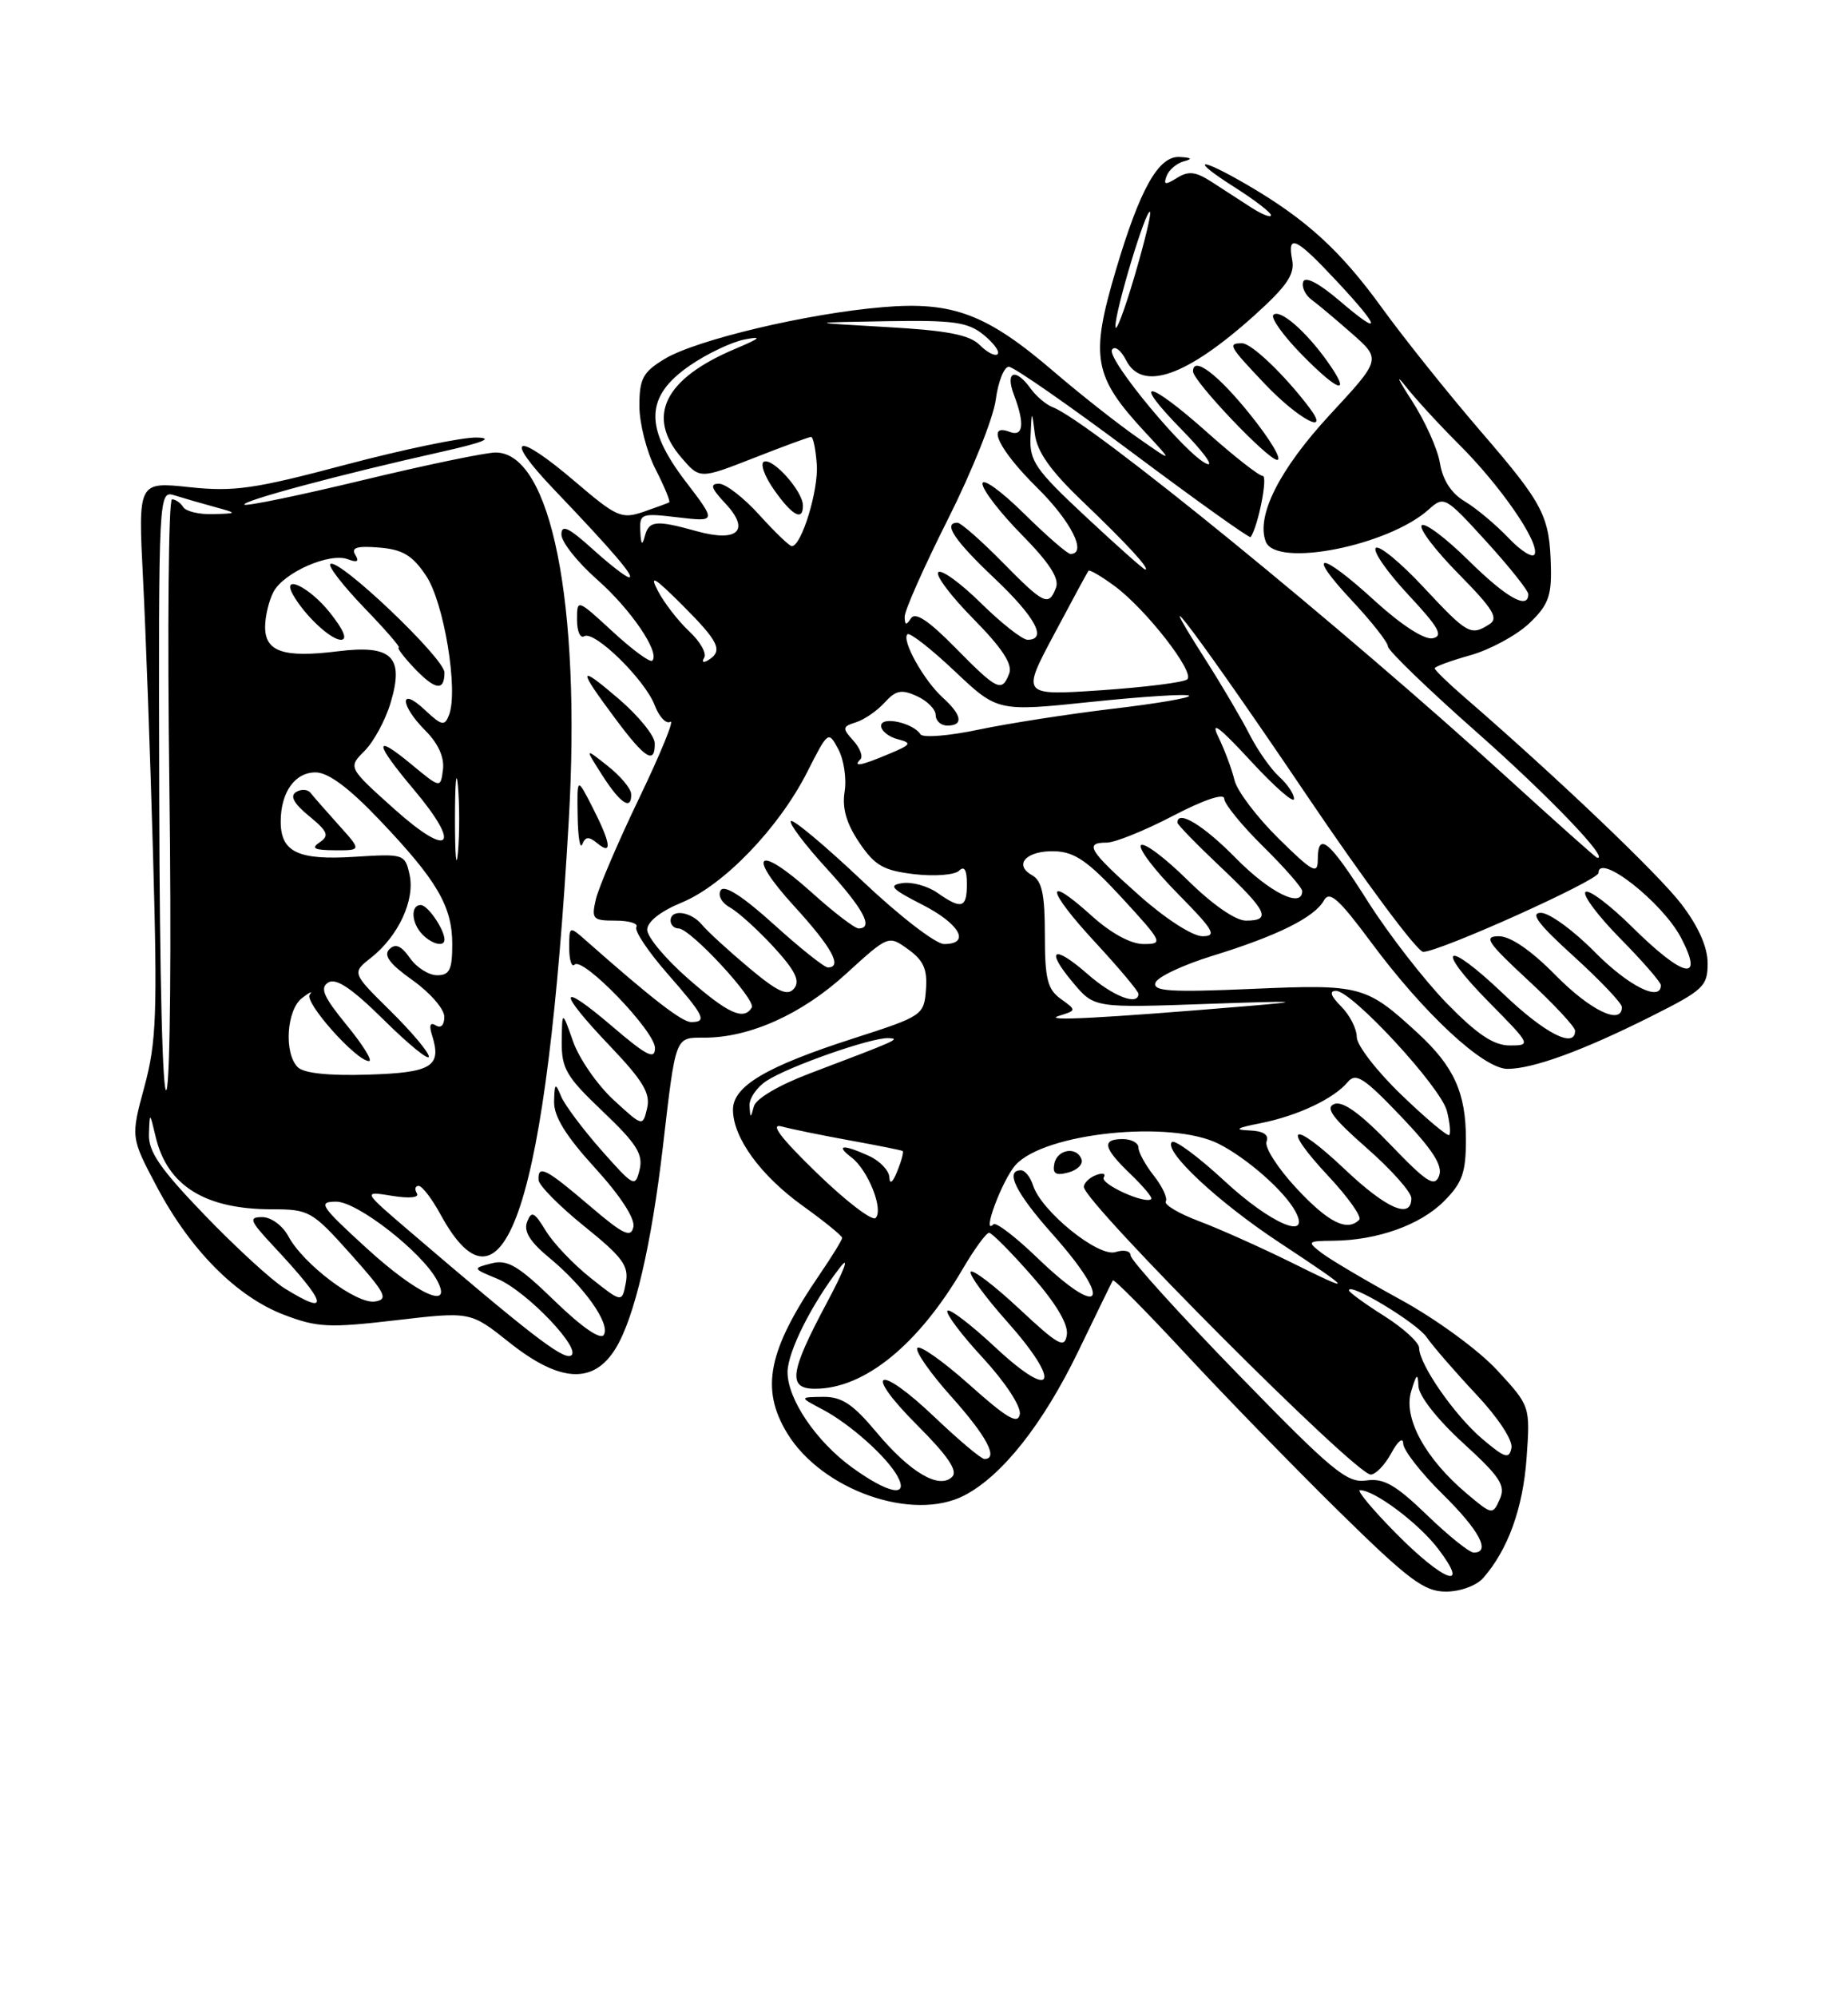 <?xml version="1.0" encoding="UTF-8" standalone="no"?>
<!DOCTYPE svg PUBLIC "-//W3C//DTD SVG 1.1//EN" "http://www.w3.org/Graphics/SVG/1.1/DTD/svg11.dtd" >
<svg xmlns="http://www.w3.org/2000/svg" xmlns:xlink="http://www.w3.org/1999/xlink" version="1.1" viewBox="0 0 237 256">
 <g >
 <path fill="currentColor"
d=" M 190.22 202.25 C 193.39 198.64 195.32 193.31 195.78 186.87 C 196.25 180.23 196.25 180.23 192.02 175.64 C 189.64 173.06 184.22 169.10 179.64 166.59 C 175.16 164.14 170.60 161.44 169.50 160.60 C 167.59 159.13 167.65 159.06 171.00 159.03 C 176.66 158.97 182.14 157.01 185.17 153.98 C 187.54 151.61 188.00 150.32 188.00 146.03 C 188.00 140.07 186.47 136.70 181.84 132.43 C 175.18 126.31 174.57 126.14 160.55 126.75 C 150.10 127.20 147.81 127.06 148.18 125.96 C 148.43 125.22 151.75 123.66 155.56 122.49 C 163.83 119.94 168.58 117.58 169.79 115.41 C 170.50 114.13 171.68 115.18 175.82 120.75 C 182.61 129.92 190.24 137.00 193.33 137.00 C 196.59 137.00 202.99 134.67 211.74 130.28 C 218.47 126.91 219.00 126.41 219.00 123.47 C 219.00 121.40 217.82 118.75 215.63 115.88 C 212.71 112.05 199.68 99.63 187.72 89.28 C 185.67 87.51 184.00 85.88 184.00 85.66 C 184.00 85.44 186.05 84.69 188.55 83.99 C 191.05 83.29 194.42 81.47 196.05 79.96 C 198.49 77.67 198.98 76.45 198.90 72.85 C 198.75 66.12 198.03 64.72 189.91 55.30 C 185.74 50.46 180.05 43.35 177.26 39.50 C 171.94 32.14 167.52 28.10 159.91 23.67 C 153.68 20.04 152.47 20.28 158.30 23.98 C 160.89 25.62 163.00 27.24 163.00 27.59 C 163.00 27.94 161.88 27.50 160.50 26.62 C 159.12 25.73 156.83 24.24 155.40 23.32 C 153.34 21.99 152.42 21.88 150.94 22.81 C 149.42 23.75 149.18 23.70 149.62 22.54 C 149.92 21.76 150.92 20.92 151.84 20.67 C 153.00 20.37 152.83 20.20 151.27 20.12 C 148.58 19.98 146.21 24.17 143.11 34.61 C 139.78 45.83 140.22 48.25 146.87 55.41 C 150.50 59.32 150.50 59.32 145.79 56.02 C 143.20 54.21 138.48 50.48 135.29 47.75 C 126.56 40.24 122.23 38.60 113.20 39.37 C 103.45 40.19 89.24 43.57 85.21 46.02 C 82.45 47.70 82.00 48.53 82.00 52.03 C 82.00 54.26 82.93 57.91 84.07 60.14 C 85.21 62.37 86.00 64.28 85.82 64.39 C 85.64 64.49 84.15 65.04 82.50 65.61 C 79.73 66.55 79.07 66.27 73.86 61.82 C 66.11 55.19 64.38 55.76 71.06 62.75 C 78.60 70.64 81.47 74.00 80.68 74.00 C 80.31 74.00 78.20 72.37 76.00 70.38 C 72.92 67.60 72.00 67.17 72.00 68.51 C 72.00 69.46 74.04 72.04 76.53 74.24 C 80.89 78.07 84.69 83.65 83.65 84.68 C 83.38 84.96 81.09 83.28 78.58 80.96 C 74.00 76.75 74.00 76.75 74.00 79.43 C 74.00 80.91 74.41 81.86 74.92 81.55 C 76.21 80.75 82.71 87.11 83.96 90.39 C 84.53 91.89 85.44 92.85 85.98 92.51 C 86.52 92.18 84.74 96.54 82.02 102.20 C 79.29 107.87 76.78 113.74 76.42 115.25 C 75.83 117.81 76.01 118.00 78.95 118.00 C 80.69 118.00 81.89 118.37 81.61 118.82 C 81.33 119.28 83.10 121.94 85.55 124.74 C 90.35 130.22 90.73 131.00 88.64 131.00 C 87.46 131.00 83.60 128.01 75.25 120.64 C 73.00 118.65 73.00 118.65 73.00 121.49 C 73.00 123.05 73.31 124.02 73.69 123.64 C 74.75 122.58 84.00 132.17 84.00 134.33 C 84.00 135.87 82.94 135.34 78.50 131.54 C 71.53 125.59 71.41 126.93 78.28 134.13 C 82.47 138.53 83.44 140.15 82.99 142.04 C 82.43 144.42 82.43 144.42 78.67 140.96 C 76.61 139.06 74.28 135.70 73.50 133.50 C 72.09 129.50 72.09 129.50 72.04 133.46 C 72.01 136.97 72.61 138.00 77.31 142.46 C 81.64 146.58 82.50 147.94 82.03 149.91 C 81.47 152.23 81.29 152.13 77.11 147.41 C 74.73 144.71 72.40 141.60 71.95 140.50 C 71.22 138.73 71.12 138.81 71.06 141.19 C 71.02 143.10 72.55 145.58 76.30 149.69 C 79.55 153.25 81.46 156.18 81.23 157.26 C 80.92 158.72 79.92 158.23 75.57 154.51 C 69.99 149.75 68.96 149.23 69.07 151.25 C 69.11 151.94 71.75 154.61 74.94 157.18 C 79.86 161.14 80.67 162.25 80.26 164.42 C 79.77 166.99 79.77 166.99 75.76 163.81 C 73.55 162.06 70.96 159.34 70.00 157.76 C 68.52 155.33 68.16 155.15 67.60 156.61 C 67.13 157.82 67.97 159.17 70.43 161.20 C 74.93 164.91 78.31 169.68 77.44 171.09 C 77.02 171.78 74.62 170.12 71.13 166.74 C 66.46 162.21 65.08 161.40 63.03 161.93 C 60.57 162.57 60.58 162.58 63.77 163.90 C 67.59 165.49 74.91 173.20 73.15 173.78 C 72.03 174.16 67.69 170.79 52.50 157.79 C 46.50 152.66 46.50 152.66 50.27 153.27 C 52.53 153.64 53.81 153.50 53.46 152.94 C 53.14 152.42 53.25 152.00 53.69 152.00 C 54.14 152.00 55.40 153.65 56.50 155.67 C 64.74 170.76 70.14 154.12 72.95 105.03 C 74.53 77.34 70.67 58.00 63.56 58.00 C 62.28 58.00 54.60 59.60 46.50 61.55 C 38.40 63.50 31.58 64.91 31.35 64.68 C 30.90 64.23 43.66 60.81 56.50 57.94 C 61.95 56.72 63.42 56.13 61.13 56.08 C 59.28 56.03 51.70 57.61 44.30 59.57 C 32.60 62.68 29.98 63.05 24.28 62.44 C 17.71 61.74 17.71 61.74 18.34 74.12 C 18.69 80.93 19.27 96.91 19.63 109.64 C 20.20 129.94 20.06 133.58 18.52 139.28 C 16.76 145.78 16.76 145.78 20.13 152.14 C 24.42 160.24 30.35 166.20 36.42 168.52 C 40.68 170.15 42.21 170.22 50.77 169.22 C 60.34 168.10 60.34 168.10 65.30 172.05 C 71.81 177.23 76.14 177.47 78.98 172.79 C 81.37 168.86 83.54 159.60 85.01 147.00 C 86.69 132.61 86.54 133.00 90.34 133.00 C 96.16 133.00 102.86 129.98 108.50 124.82 C 113.94 119.86 113.94 119.86 116.47 121.68 C 118.44 123.09 118.95 124.24 118.75 126.84 C 118.50 130.12 118.33 130.24 109.50 133.08 C 98.27 136.69 94.00 139.21 94.00 142.24 C 94.01 145.82 97.53 150.67 102.98 154.58 C 105.74 156.56 108.00 158.40 108.00 158.66 C 108.00 158.93 106.71 161.02 105.14 163.32 C 98.49 173.04 97.48 177.99 100.96 183.71 C 105.42 191.01 117.05 195.09 123.66 191.68 C 128.51 189.17 133.75 182.55 138.27 173.23 C 140.59 168.43 142.59 164.32 142.72 164.11 C 142.85 163.89 147.08 168.17 152.13 173.61 C 157.18 179.05 166.00 188.11 171.74 193.75 C 180.67 202.52 182.65 204.00 185.43 204.00 C 187.28 204.00 189.35 203.24 190.22 202.25 Z  M 76.60 108.08 C 78.56 109.71 78.35 108.10 76.00 103.50 C 74.00 99.58 74.00 99.58 74.08 104.54 C 74.12 107.27 74.39 108.92 74.68 108.21 C 75.07 107.22 75.52 107.19 76.60 108.08 Z  M 80.94 101.75 C 80.91 101.06 79.56 99.45 77.93 98.17 C 74.98 95.83 74.98 95.83 77.24 99.37 C 79.56 103.01 81.04 103.96 80.94 101.75 Z  M 83.97 95.25 C 83.95 94.29 81.86 91.72 79.32 89.55 C 74.08 85.07 74.02 85.56 79.00 92.23 C 82.75 97.26 84.02 98.03 83.97 95.25 Z  M 179.00 196.50 C 176.01 193.47 173.95 191.00 174.42 191.00 C 176.29 191.00 181.94 195.24 184.44 198.52 C 188.64 204.02 185.15 202.73 179.00 196.50 Z  M 182.99 194.17 C 178.95 190.28 177.44 189.43 175.20 189.76 C 172.74 190.12 170.83 188.53 158.71 176.07 C 151.17 168.32 145.00 161.50 145.00 160.92 C 145.00 160.33 144.14 160.14 143.06 160.48 C 140.87 161.18 133.53 155.24 132.48 151.92 C 132.14 150.86 131.45 150.00 130.93 150.00 C 128.83 150.00 130.28 152.91 135.00 158.21 C 142.87 167.04 141.36 169.25 132.99 161.18 C 130.23 158.52 127.72 156.61 127.41 156.92 C 125.81 158.52 128.55 151.18 130.25 149.31 C 133.98 145.19 150.17 143.52 156.30 146.61 C 159.93 148.45 164.71 152.65 166.12 155.25 C 168.21 159.11 162.97 156.87 157.03 151.36 C 153.68 148.26 150.65 146.02 150.29 146.38 C 149.17 147.50 156.17 154.04 163.99 159.20 C 173.73 165.63 173.90 165.93 165.50 161.76 C 161.65 159.86 156.37 157.50 153.77 156.52 C 151.17 155.54 149.25 154.40 149.51 153.99 C 149.76 153.57 149.08 152.10 147.99 150.71 C 146.89 149.32 146.00 147.69 146.00 147.09 C 146.00 146.49 145.10 146.00 144.00 146.00 C 141.24 146.00 141.49 147.14 144.99 150.49 C 146.63 152.07 147.83 153.50 147.65 153.68 C 146.92 154.41 141.04 151.74 141.55 150.91 C 141.86 150.42 141.41 150.29 140.55 150.62 C 139.70 150.95 139.00 151.63 139.00 152.13 C 139.00 154.11 173.81 189.00 175.79 189.00 C 176.42 189.00 177.61 187.76 178.43 186.25 C 179.28 184.68 179.94 184.16 179.96 185.04 C 179.98 185.88 182.25 188.79 185.00 191.50 C 189.73 196.15 191.24 199.00 189.00 199.00 C 188.44 199.00 185.74 196.83 182.99 194.17 Z  M 138.71 148.62 C 138.13 146.89 135.57 147.29 135.21 149.17 C 134.96 150.43 135.40 150.71 136.98 150.29 C 138.14 149.99 138.91 149.24 138.71 148.62 Z  M 188.12 191.45 C 182.80 186.97 179.95 181.76 180.97 178.36 C 181.66 176.06 181.84 175.92 181.91 177.65 C 181.96 178.92 184.31 181.91 187.63 184.95 C 192.41 189.31 193.12 190.41 192.34 192.16 C 191.44 194.19 191.36 194.18 188.12 191.45 Z  M 109.29 188.10 C 104.67 184.75 101.00 179.34 101.00 175.87 C 101.00 173.28 104.13 167.06 107.77 162.40 C 109.02 160.80 108.24 162.87 106.03 167.00 C 101.27 175.91 100.99 178.00 104.53 178.00 C 110.84 178.00 117.76 172.39 123.48 162.62 C 124.97 160.08 126.48 158.01 126.85 158.01 C 127.21 158.02 129.67 160.50 132.32 163.52 C 135.44 167.07 137.02 169.74 136.82 171.08 C 136.54 172.89 135.77 172.47 130.70 167.74 C 127.52 164.77 124.72 162.64 124.49 163.01 C 124.26 163.38 126.34 166.23 129.11 169.34 C 136.23 177.33 135.23 179.75 127.70 172.74 C 124.52 169.77 121.72 167.64 121.50 168.01 C 121.27 168.38 123.33 171.11 126.08 174.08 C 128.91 177.15 130.95 180.25 130.79 181.25 C 130.56 182.62 129.17 181.81 124.32 177.48 C 120.92 174.45 117.91 172.33 117.64 172.78 C 117.36 173.22 119.34 176.04 122.03 179.04 C 126.55 184.09 128.09 187.00 126.25 187.00 C 125.83 187.00 122.99 184.61 119.92 181.69 C 112.56 174.67 110.51 175.55 117.64 182.68 C 121.55 186.59 122.87 188.53 122.12 189.28 C 120.46 190.94 116.73 188.75 112.40 183.57 C 109.37 179.95 107.95 179.01 105.54 179.04 C 102.50 179.08 102.50 179.08 105.50 180.66 C 109.01 182.51 113.77 186.75 115.12 189.25 C 116.60 191.98 113.92 191.45 109.29 188.10 Z  M 190.16 184.48 C 186.60 181.49 182.00 174.88 182.00 172.77 C 182.00 172.07 179.97 170.22 177.50 168.66 C 175.02 167.10 173.00 165.62 173.00 165.39 C 173.00 164.30 181.67 169.53 182.96 171.39 C 183.76 172.55 186.61 175.83 189.29 178.69 C 192.11 181.68 194.03 184.60 193.84 185.58 C 193.55 187.05 193.01 186.89 190.16 184.48 Z  M 36.50 165.13 C 34.85 164.11 30.24 159.88 26.25 155.74 C 20.53 149.80 19.02 147.61 19.10 145.36 C 19.20 142.50 19.20 142.50 19.97 145.74 C 21.46 151.99 26.31 155.00 34.89 155.00 C 39.65 155.00 40.03 155.22 44.98 160.75 C 49.47 165.78 49.86 166.54 48.08 166.82 C 45.72 167.18 38.90 162.04 36.97 158.44 C 36.24 157.08 34.76 156.00 33.63 156.00 C 31.84 156.00 32.03 156.46 35.10 159.75 C 42.01 167.13 42.44 168.82 36.50 165.13 Z  M 47.00 159.97 C 41.07 154.55 40.73 154.03 43.11 154.02 C 45.81 154.00 54.11 160.47 56.05 164.10 C 58.16 168.04 53.51 165.92 47.00 159.97 Z  M 104.74 150.33 C 100.12 145.85 98.69 143.96 100.24 144.38 C 101.48 144.72 105.42 145.52 109.00 146.17 C 112.58 146.82 115.62 147.43 115.77 147.53 C 115.92 147.63 115.61 148.79 115.08 150.10 C 114.50 151.56 114.10 151.87 114.06 150.91 C 114.03 150.04 112.85 148.80 111.45 148.16 C 108.12 146.64 107.07 146.73 109.21 148.36 C 111.33 149.98 113.35 155.05 112.29 156.11 C 111.85 156.54 108.46 153.94 104.74 150.33 Z  M 166.28 152.32 C 163.88 149.75 162.15 147.05 162.43 146.32 C 162.77 145.44 162.03 144.96 160.22 144.89 C 158.20 144.81 158.57 144.57 161.67 143.96 C 166.42 143.02 171.08 140.82 172.86 138.67 C 173.88 137.45 174.94 138.14 179.65 143.07 C 183.75 147.37 185.06 149.41 184.56 150.71 C 183.98 152.21 182.98 151.56 178.30 146.69 C 174.50 142.74 172.22 141.09 171.13 141.50 C 169.91 141.97 170.87 143.28 175.27 147.14 C 178.42 149.90 181.00 152.80 181.00 153.58 C 181.00 156.33 177.82 154.94 172.43 149.84 C 165.66 143.44 164.16 144.12 170.39 150.78 C 172.91 153.48 174.68 155.98 174.32 156.34 C 172.77 157.90 170.36 156.70 166.28 152.32 Z  M 179.74 140.34 C 176.58 137.31 174.00 133.97 174.00 132.92 C 174.00 131.86 173.10 130.10 172.00 129.00 C 170.65 127.65 170.44 127.00 171.34 127.00 C 173.39 127.00 184.80 139.35 185.56 142.40 C 185.94 143.88 186.07 145.27 185.86 145.48 C 185.65 145.69 182.89 143.38 179.74 140.34 Z  M 96.12 141.77 C 96.05 140.82 97.04 139.37 98.30 138.54 C 101.12 136.69 111.71 132.98 113.91 133.06 C 115.56 133.13 115.20 133.29 103.81 137.60 C 99.88 139.09 96.94 140.82 96.68 141.81 C 96.27 143.36 96.22 143.36 96.12 141.77 Z  M 20.42 102.34 C 20.33 62.85 20.33 62.85 22.42 63.50 C 23.56 63.86 25.85 64.52 27.50 64.97 C 30.50 65.80 30.50 65.80 27.31 65.90 C 25.55 65.95 23.84 65.55 23.50 65.00 C 23.16 64.45 22.51 64.00 22.06 64.00 C 21.61 64.00 21.46 80.54 21.72 100.75 C 21.99 120.96 21.83 138.47 21.36 139.67 C 20.86 140.93 20.47 125.32 20.42 102.34 Z  M 38.19 136.79 C 36.39 134.99 36.74 129.45 38.75 127.91 C 39.71 127.17 40.15 126.97 39.73 127.47 C 38.93 128.40 45.70 136.00 47.32 136.00 C 47.83 136.00 46.54 133.93 44.47 131.40 C 41.48 127.75 40.99 126.62 42.10 125.93 C 43.10 125.31 45.13 126.68 49.25 130.75 C 52.41 133.88 55.00 135.98 55.00 135.43 C 55.00 134.88 52.78 132.24 50.06 129.56 C 45.12 124.69 45.12 124.69 47.58 122.76 C 51.08 120.00 53.24 115.37 52.53 112.13 C 51.94 109.46 51.82 109.42 45.46 109.82 C 38.24 110.28 36.00 109.22 36.00 105.31 C 36.00 101.56 37.81 99.00 40.46 99.00 C 42.09 99.00 44.71 100.94 48.61 105.03 C 56.04 112.82 58.00 116.15 58.00 121.02 C 58.00 124.29 57.66 125.00 56.06 125.00 C 54.99 125.00 53.42 124.01 52.57 122.79 C 51.45 121.20 50.71 120.89 49.93 121.67 C 49.15 122.45 49.98 123.56 52.90 125.63 C 55.13 127.21 56.97 129.31 56.98 130.31 C 56.99 131.38 56.55 131.84 55.89 131.43 C 55.16 130.98 55.00 131.42 55.42 132.73 C 56.67 136.70 55.38 137.49 47.18 137.74 C 42.17 137.90 38.96 137.56 38.19 136.79 Z  M 57.00 120.43 C 57.00 119.13 54.86 116.00 53.96 116.00 C 52.61 116.00 52.76 118.36 54.20 119.80 C 55.45 121.05 57.00 121.40 57.00 120.43 Z  M 43.44 105.75 C 41.83 103.96 40.21 102.11 39.84 101.64 C 39.48 101.16 38.64 101.11 37.98 101.51 C 37.15 102.02 37.67 102.98 39.64 104.60 C 42.05 106.58 42.26 107.11 41.00 107.96 C 39.85 108.73 40.30 108.97 42.94 108.98 C 46.37 109.00 46.37 109.00 43.44 105.75 Z  M 185.55 128.60 C 182.65 125.62 178.11 119.77 175.46 115.60 C 170.45 107.69 169.00 106.48 169.00 110.21 C 169.00 112.13 168.33 111.77 163.96 107.46 C 161.19 104.73 158.65 101.38 158.32 100.00 C 157.99 98.62 157.07 96.15 156.27 94.50 C 155.20 92.29 156.28 93.08 160.37 97.50 C 163.41 100.80 165.93 103.01 165.95 102.40 C 165.98 101.80 165.12 100.52 164.05 99.55 C 162.98 98.58 161.27 96.14 160.25 94.14 C 159.23 92.14 156.68 87.80 154.57 84.50 C 146.47 71.79 154.41 82.43 167.46 101.75 C 174.98 112.89 181.76 122.00 182.52 122.00 C 184.63 122.00 205.00 112.83 205.00 111.89 C 205.00 109.21 213.22 115.66 215.59 120.20 C 218.59 125.94 215.94 125.36 209.31 118.81 C 206.41 115.95 203.73 113.94 203.33 114.33 C 202.94 114.73 204.95 117.41 207.81 120.31 C 210.66 123.20 213.00 125.89 213.00 126.28 C 213.00 128.48 208.80 126.36 204.50 122.00 C 201.79 119.25 198.69 117.00 197.62 117.00 C 196.18 117.00 197.29 118.47 201.83 122.58 C 205.22 125.66 208.00 128.58 208.00 129.08 C 208.00 131.47 203.95 129.52 199.50 125.00 C 196.37 121.82 193.72 120.00 192.23 120.00 C 190.21 120.00 190.73 120.78 195.94 125.61 C 199.27 128.69 202.00 131.62 202.00 132.11 C 202.00 134.46 198.12 132.47 192.79 127.38 C 185.31 120.24 183.81 121.22 191.02 128.52 C 196.34 133.90 196.38 134.00 193.63 134.00 C 191.56 134.00 189.45 132.59 185.55 128.60 Z  M 135.79 130.21 C 138.08 129.50 138.08 129.50 136.04 128.03 C 134.33 126.80 134.00 125.46 134.00 119.83 C 134.00 114.63 133.63 112.89 132.36 112.18 C 129.91 110.81 131.67 108.98 135.31 109.11 C 137.85 109.20 139.59 110.42 143.91 115.11 C 149.13 120.79 149.22 121.00 146.66 121.00 C 145.01 121.00 142.48 119.62 139.98 117.36 C 133.87 111.85 134.17 113.99 140.45 120.77 C 143.50 124.07 146.00 127.04 146.00 127.38 C 146.00 128.97 142.73 127.70 139.50 124.87 C 135.08 120.99 133.98 121.64 137.63 125.97 C 140.34 129.19 140.34 129.19 154.92 128.67 C 166.54 128.26 167.57 128.32 160.00 128.95 C 141.31 130.51 133.54 130.92 135.79 130.21 Z  M 88.23 125.42 C 85.35 122.90 83.00 120.09 83.00 119.17 C 83.01 118.14 84.69 116.81 87.43 115.68 C 92.83 113.46 99.90 106.11 103.53 98.94 C 106.20 93.68 106.24 93.65 107.51 96.03 C 108.22 97.35 108.59 99.80 108.32 101.47 C 107.98 103.59 108.55 105.55 110.20 108.00 C 112.21 110.96 113.30 111.58 117.29 112.05 C 119.88 112.35 122.46 112.14 123.00 111.60 C 123.67 110.93 124.00 111.51 124.00 113.30 C 124.00 116.41 123.32 116.61 120.21 114.43 C 118.98 113.57 116.96 113.01 115.73 113.19 C 113.88 113.47 114.31 113.93 118.25 115.94 C 123.10 118.41 124.54 121.00 121.07 121.00 C 120.00 121.00 115.26 117.34 110.54 112.86 C 105.81 108.39 101.71 104.96 101.43 105.24 C 101.15 105.52 103.19 108.23 105.96 111.26 C 110.75 116.50 112.09 119.00 110.11 119.00 C 109.62 119.00 106.92 116.94 104.12 114.41 C 97.12 108.12 95.61 109.32 101.88 116.18 C 106.69 121.44 108.09 124.00 106.17 124.00 C 105.71 124.00 102.60 121.52 99.24 118.48 C 95.26 114.88 92.90 113.36 92.43 114.11 C 92.03 114.76 92.55 115.72 93.61 116.31 C 94.65 116.88 97.17 119.16 99.21 121.37 C 101.99 124.40 102.64 125.72 101.84 126.70 C 100.99 127.72 99.76 127.15 96.03 124.03 C 93.43 121.85 90.72 119.37 90.03 118.53 C 88.60 116.81 86.00 116.47 86.00 118.00 C 86.00 118.55 86.46 119.00 87.02 119.00 C 88.54 119.00 97.02 128.16 96.41 129.15 C 95.37 130.83 93.38 129.93 88.23 125.42 Z  M 146.08 114.75 C 139.64 109.02 139.01 108.00 141.93 108.00 C 142.99 108.00 146.81 106.46 150.43 104.57 C 154.36 102.52 157.00 101.63 157.00 102.36 C 157.00 103.03 159.25 105.79 162.00 108.50 C 164.75 111.21 167.00 113.78 167.00 114.21 C 167.00 116.47 162.85 114.42 158.50 110.00 C 154.33 105.76 151.00 103.74 151.00 105.44 C 151.00 105.69 153.47 108.23 156.50 111.09 C 162.54 116.80 163.11 118.00 159.78 118.00 C 158.45 118.00 155.46 115.92 152.31 112.81 C 149.41 109.95 146.73 107.94 146.33 108.33 C 145.94 108.73 148.05 111.51 151.02 114.52 C 155.67 119.23 156.12 120.00 154.21 120.00 C 152.94 120.00 149.44 117.74 146.08 114.75 Z  M 58.35 105.00 C 58.35 100.33 58.52 98.41 58.73 100.75 C 58.94 103.09 58.94 106.91 58.73 109.25 C 58.52 111.59 58.35 109.67 58.35 105.00 Z  M 193.50 99.86 C 172.21 80.46 139.64 53.92 135.00 52.19 C 134.18 51.88 132.91 50.81 132.19 49.82 C 130.24 47.11 128.89 47.57 130.02 50.57 C 131.44 54.29 131.25 56.03 129.50 55.36 C 126.40 54.17 128.14 57.71 133.00 62.50 C 137.36 66.80 139.48 71.00 137.28 71.00 C 136.89 71.00 134.19 68.65 131.28 65.78 C 128.38 62.92 126.00 61.21 126.00 62.00 C 126.00 62.79 128.27 65.73 131.04 68.54 C 134.56 72.11 135.88 74.14 135.43 75.32 C 134.49 77.78 133.92 77.51 128.50 72.00 C 125.79 69.25 123.22 67.00 122.79 67.00 C 120.89 67.00 122.38 69.25 127.50 74.09 C 132.78 79.08 134.36 82.00 131.78 82.00 C 131.12 82.00 128.43 79.89 125.81 77.31 C 123.19 74.73 120.72 72.94 120.33 73.34 C 119.94 73.73 121.97 76.43 124.85 79.34 C 128.52 83.06 129.88 85.14 129.43 86.32 C 128.49 88.78 127.92 88.51 122.51 83.01 C 119.06 79.51 117.37 78.39 116.82 79.26 C 116.23 80.19 116.03 80.14 116.02 79.05 C 116.01 78.25 118.51 72.63 121.57 66.55 C 124.63 60.47 127.39 53.59 127.70 51.25 C 128.01 48.91 128.77 47.00 129.38 47.01 C 130.00 47.01 137.17 52.00 145.33 58.10 C 153.48 64.19 160.26 69.03 160.39 68.84 C 161.36 67.44 162.63 61.00 161.94 61.00 C 161.47 61.00 158.30 58.52 154.91 55.50 C 147.18 48.60 144.91 48.30 151.54 55.06 C 154.27 57.84 155.73 59.82 154.79 59.46 C 152.29 58.52 141.88 46.00 142.61 44.83 C 142.95 44.27 143.76 44.88 144.41 46.16 C 146.47 50.25 152.15 48.27 160.90 40.40 C 165.02 36.69 166.07 35.16 165.72 33.33 C 165.07 29.91 166.19 30.43 171.36 35.96 C 177.15 42.14 177.33 43.29 171.77 38.53 C 169.14 36.29 167.38 35.37 167.13 36.12 C 166.91 36.78 167.39 37.81 168.20 38.41 C 169.02 39.01 171.36 40.98 173.41 42.78 C 177.13 46.06 177.13 46.06 170.57 53.14 C 164.09 60.14 161.07 66.12 162.33 69.42 C 163.63 72.81 178.05 69.96 183.23 65.30 C 185.19 63.54 185.35 63.63 190.62 69.41 C 193.58 72.66 196.00 75.70 196.00 76.16 C 196.00 78.21 193.17 76.61 188.31 71.81 C 185.41 68.95 182.73 66.94 182.33 67.33 C 181.94 67.73 184.07 70.53 187.06 73.56 C 191.50 78.06 192.23 79.25 191.00 80.02 C 188.61 81.53 188.20 81.30 182.55 75.25 C 179.60 72.09 176.85 69.83 176.44 70.23 C 176.03 70.64 177.90 73.33 180.60 76.22 C 184.54 80.44 185.15 81.53 183.73 81.81 C 182.67 82.02 179.72 80.11 176.39 77.08 C 169.28 70.57 167.32 70.50 173.36 76.96 C 175.91 79.68 178.00 82.34 178.00 82.86 C 178.00 83.37 183.14 88.34 189.43 93.89 C 198.65 102.04 206.54 110.27 204.82 109.94 C 204.64 109.91 199.55 105.37 193.50 99.86 Z  M 160.28 53.07 C 156.15 47.94 153.00 45.58 153.00 47.60 C 153.00 48.84 162.55 58.89 163.78 58.94 C 164.49 58.98 162.91 56.33 160.28 53.07 Z  M 167.92 52.25 C 164.79 48.10 160.51 44.00 159.30 44.00 C 157.40 44.00 157.58 44.33 162.25 49.25 C 166.51 53.73 170.73 55.97 167.92 52.25 Z  M 170.22 46.31 C 167.43 42.40 164.12 39.55 163.31 40.36 C 162.93 40.74 164.59 43.05 167.00 45.50 C 171.77 50.36 173.39 50.77 170.22 46.31 Z  M 50.56 103.69 C 44.63 98.37 44.63 98.37 46.76 96.24 C 47.93 95.07 49.43 92.30 50.09 90.09 C 51.87 84.17 50.27 82.61 43.31 83.48 C 36.39 84.34 34.00 83.54 34.00 80.37 C 34.00 78.99 34.49 76.96 35.08 75.85 C 36.42 73.36 42.28 70.79 44.61 71.68 C 45.82 72.14 46.10 71.97 45.56 71.10 C 45.00 70.19 45.79 69.95 48.62 70.18 C 51.64 70.43 52.90 71.18 54.64 73.79 C 56.94 77.20 58.80 88.48 57.59 91.63 C 57.02 93.11 56.67 93.03 54.47 90.98 C 51.20 87.90 51.27 90.36 54.56 93.65 C 56.20 95.29 57.00 97.07 56.81 98.63 C 56.50 101.06 56.50 101.06 52.75 97.96 C 47.86 93.91 47.99 95.17 53.07 101.20 C 59.27 108.56 57.72 110.10 50.56 103.69 Z  M 57.00 86.20 C 57.00 84.36 43.31 71.36 42.36 72.30 C 42.07 72.60 44.04 75.12 46.73 77.92 C 49.43 80.71 51.41 83.00 51.14 83.00 C 50.87 83.00 51.71 84.12 53.00 85.50 C 55.78 88.45 57.00 88.67 57.00 86.20 Z  M 42.29 78.50 C 39.68 75.22 36.01 73.47 37.59 76.25 C 39.08 78.88 42.41 82.00 43.72 82.00 C 44.60 82.00 44.10 80.77 42.29 78.50 Z  M 110.34 97.33 C 110.70 96.96 110.30 95.88 109.43 94.92 C 107.99 93.33 108.02 93.13 109.80 92.57 C 110.86 92.23 112.51 91.09 113.46 90.04 C 114.89 88.47 115.61 88.32 117.60 89.23 C 118.92 89.83 120.00 90.92 120.00 91.66 C 120.00 92.40 120.67 93.00 121.50 93.00 C 123.60 93.00 123.37 91.64 120.90 89.41 C 118.48 87.22 115.60 82.06 116.37 81.30 C 116.65 81.01 119.37 83.13 122.41 86.00 C 127.93 91.22 127.93 91.22 139.98 89.96 C 146.61 89.27 152.25 88.91 152.50 89.17 C 152.76 89.43 148.37 90.18 142.74 90.84 C 137.11 91.51 129.37 92.71 125.55 93.51 C 121.73 94.32 118.36 94.59 118.05 94.12 C 117.10 92.64 113.00 91.75 113.00 93.03 C 113.00 93.66 113.95 94.44 115.11 94.74 C 117.00 95.23 116.89 95.43 113.99 96.64 C 110.44 98.14 109.32 98.35 110.34 97.33 Z  M 135.17 81.33 C 137.46 77.02 139.45 73.35 139.59 73.16 C 139.73 72.98 141.24 73.86 142.95 75.12 C 146.97 78.09 153.26 86.16 152.27 87.07 C 151.84 87.46 146.89 88.08 141.25 88.47 C 131.00 89.16 131.00 89.16 135.17 81.33 Z  M 90.31 84.30 C 90.66 83.74 89.78 82.21 88.37 80.90 C 86.96 79.58 85.17 77.26 84.38 75.75 C 83.25 73.58 83.90 73.96 87.48 77.53 C 92.21 82.26 92.76 83.41 90.85 84.60 C 90.19 85.00 89.96 84.87 90.31 84.30 Z  M 139.25 66.23 C 132.76 60.18 132.02 59.10 132.16 55.98 C 132.32 52.50 132.32 52.50 132.72 55.65 C 133.00 57.90 134.74 60.36 138.81 64.24 C 144.53 69.71 147.56 73.00 146.87 73.00 C 146.67 73.00 143.24 69.95 139.25 66.23 Z  M 193.48 68.97 C 191.84 67.25 189.31 65.13 187.86 64.27 C 186.13 63.24 185.03 61.55 184.67 59.38 C 184.38 57.55 182.73 53.91 181.02 51.28 C 179.31 48.65 178.94 47.82 180.21 49.44 C 181.47 51.06 184.57 54.43 187.09 56.94 C 192.37 62.19 197.37 69.39 196.83 71.00 C 196.63 71.60 195.12 70.69 193.48 68.97 Z  M 82.12 68.11 C 82.01 65.82 82.21 65.75 86.94 66.31 C 91.89 66.89 91.89 66.89 87.92 61.70 C 82.59 54.72 82.75 50.78 88.50 46.83 C 90.70 45.32 93.85 43.83 95.50 43.51 C 97.83 43.06 97.56 43.33 94.27 44.72 C 85.21 48.54 82.82 53.36 87.38 58.65 C 89.75 61.41 89.75 61.41 96.65 58.71 C 100.45 57.22 103.76 56.00 104.02 56.00 C 104.29 56.00 104.61 57.59 104.75 59.53 C 104.99 62.82 102.79 70.00 101.55 70.00 C 101.24 70.00 99.37 68.20 97.38 66.00 C 95.39 63.80 93.07 62.00 92.21 62.00 C 91.01 62.00 91.20 62.58 93.01 64.51 C 96.26 67.97 94.65 69.55 89.37 68.09 C 84.11 66.63 83.22 66.71 82.69 68.75 C 82.36 69.99 82.20 69.81 82.12 68.11 Z  M 102.97 64.75 C 102.92 62.94 99.21 58.76 98.01 59.16 C 97.45 59.35 98.00 60.96 99.24 62.74 C 101.60 66.11 103.02 66.88 102.97 64.75 Z  M 125.66 44.23 C 124.34 42.91 121.50 42.36 113.71 41.92 C 103.50 41.34 103.50 41.34 113.64 41.17 C 122.30 41.02 124.12 41.28 126.14 42.91 C 127.44 43.97 128.25 45.08 127.94 45.39 C 127.63 45.70 126.60 45.18 125.66 44.23 Z  M 143.05 41.86 C 142.99 39.90 146.99 26.65 147.49 27.16 C 147.68 27.35 146.77 31.10 145.47 35.50 C 144.17 39.90 143.08 42.76 143.05 41.86 Z "/>
</g>
</svg>
